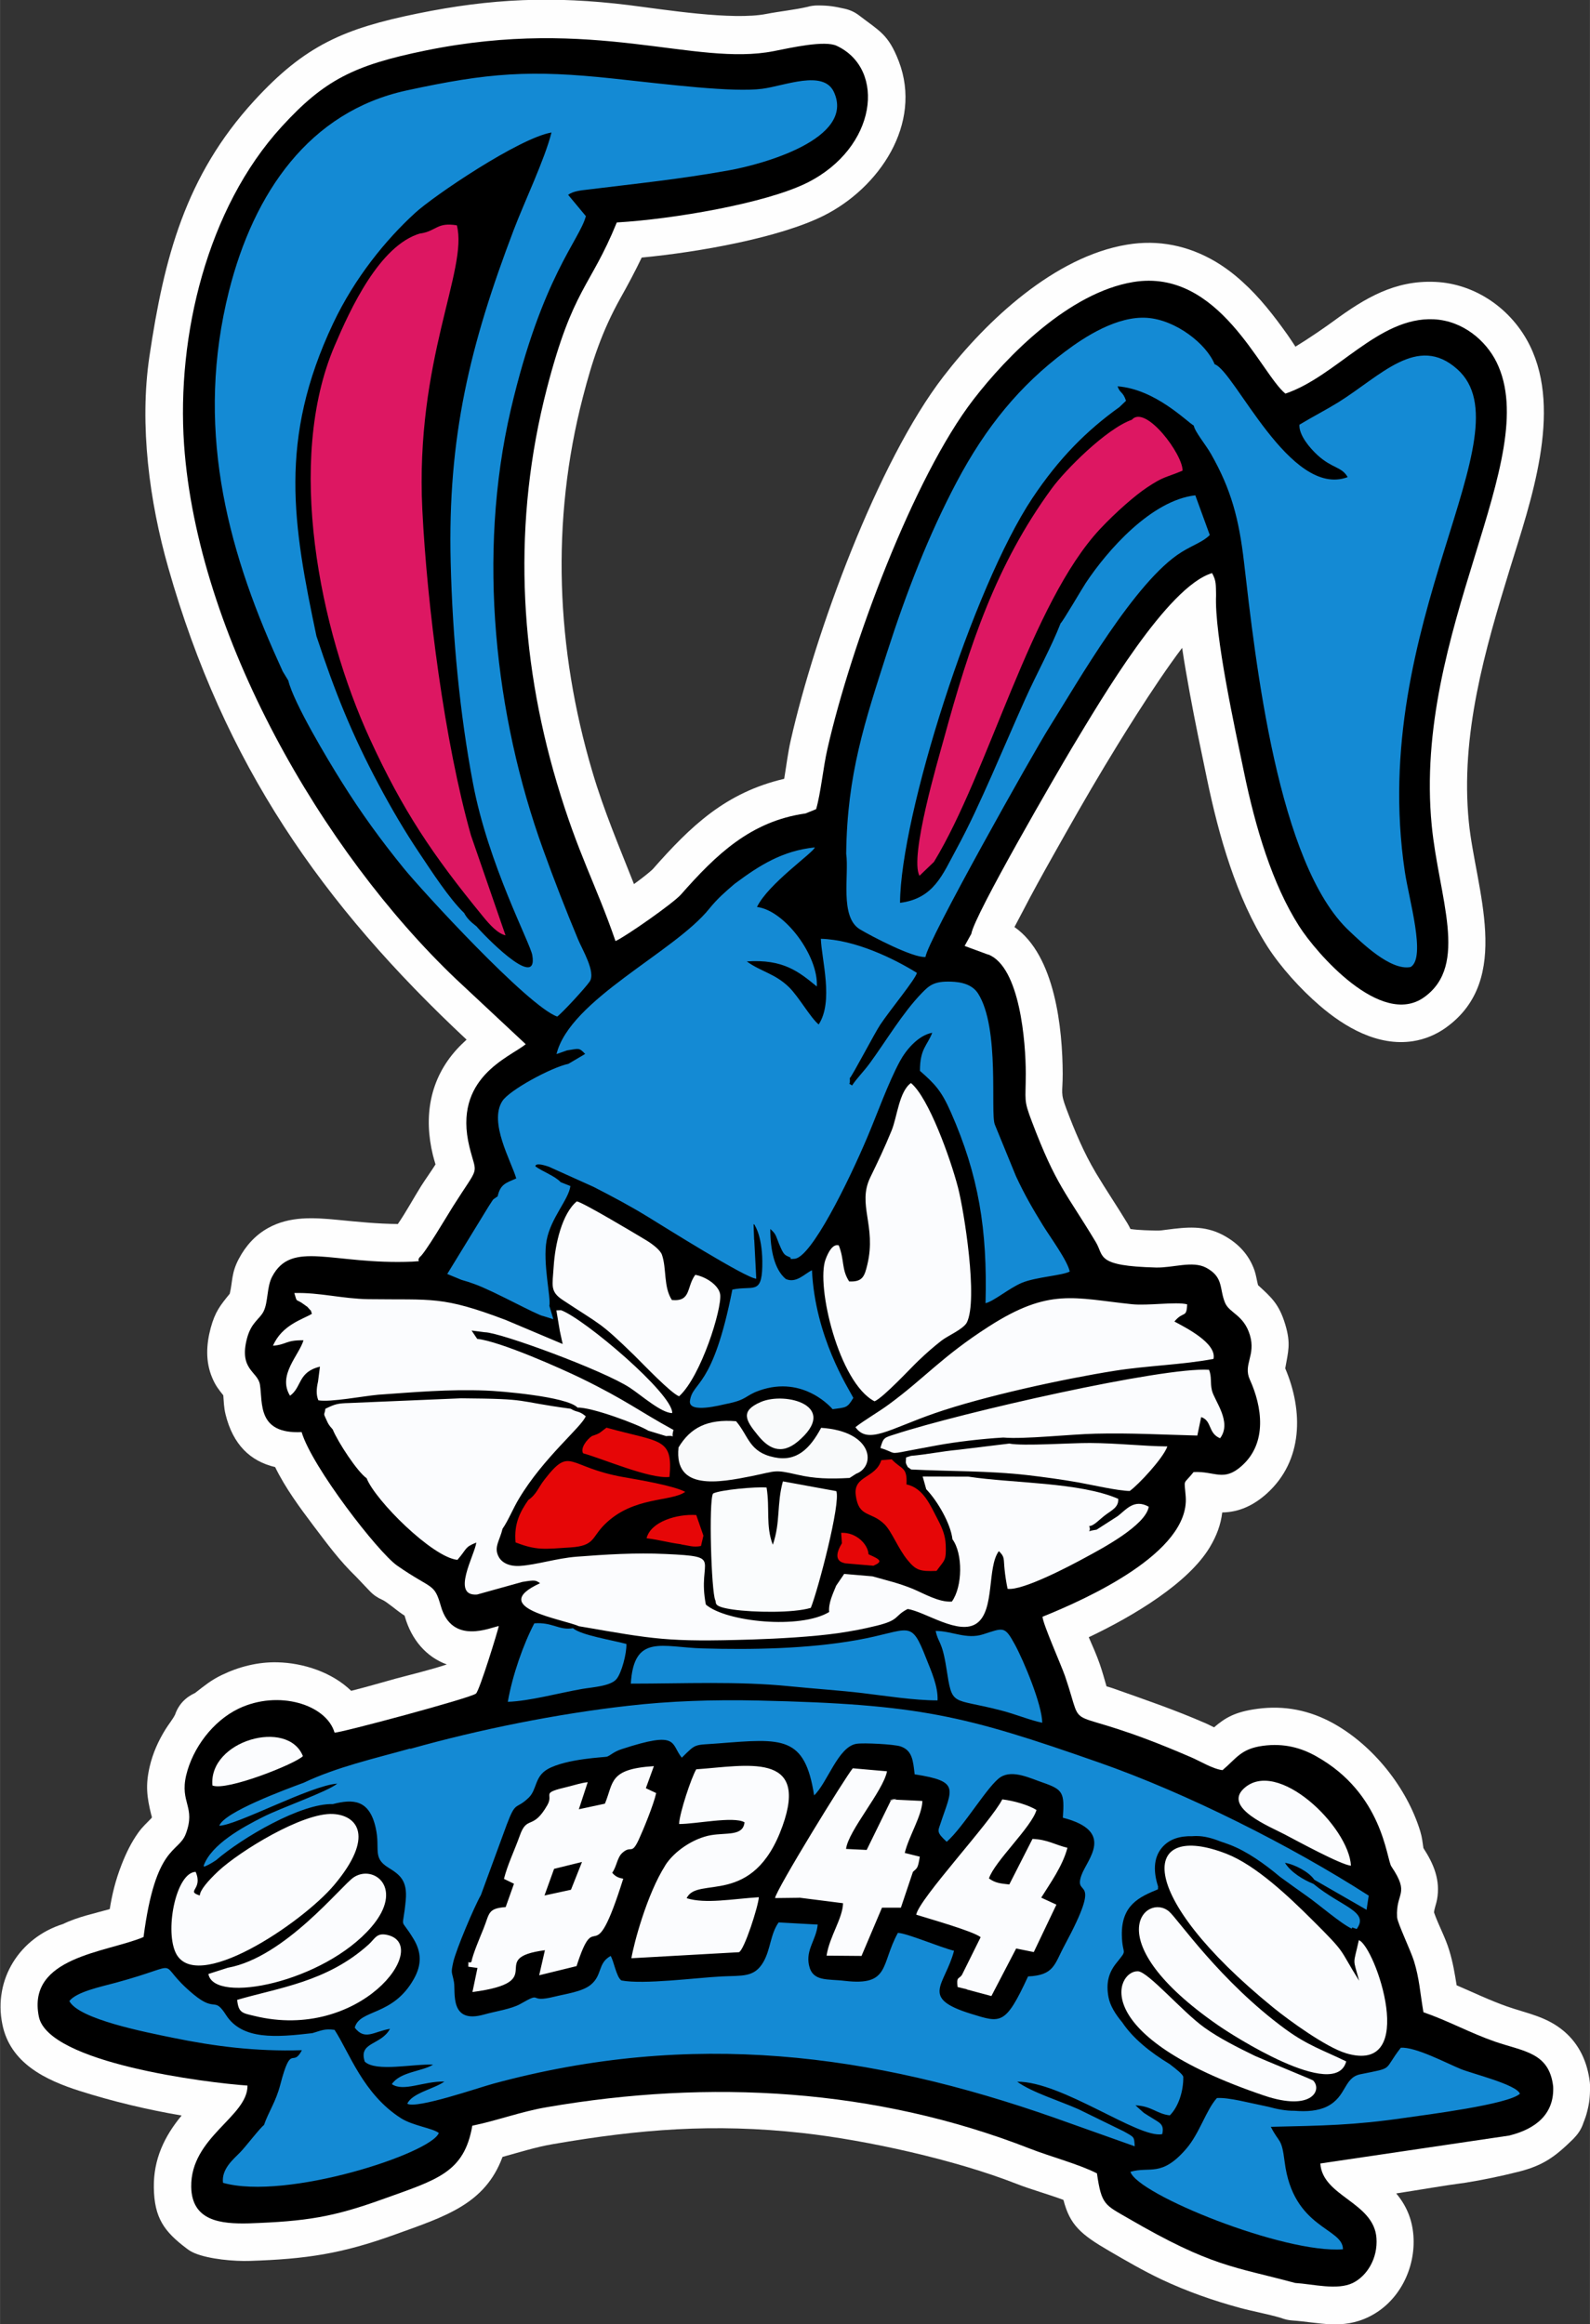 <?xml version="1.0" encoding="UTF-8"?>
<!DOCTYPE svg PUBLIC "-//W3C//DTD SVG 1.1//EN" "http://www.w3.org/Graphics/SVG/1.1/DTD/svg11.dtd">
<!-- Creator: CorelDRAW 2020 (64 Bit) -->
<svg xmlns="http://www.w3.org/2000/svg" xml:space="preserve" width="29.61mm" height="43.27mm" version="1.1" style="shape-rendering:geometricPrecision; text-rendering:geometricPrecision; image-rendering:optimizeQuality; fill-rule:evenodd; clip-rule:evenodd"
viewBox="0 0 111.03 162.26"
 xmlns:xlink="http://www.w3.org/1999/xlink"
 xmlns:xodm="http://www.corel.com/coreldraw/odm/2003">
 <rect x="0" y="0" width="111.03" height="162.26" fill="#333333" stroke="none"/>
 <defs>
  <style type="text/css">
   <![CDATA[
    .fil0 {fill:#FEFEFE}
    .fil1 {fill:black}
    .fil6 {fill:#148AD4}
    .fil2 {fill:#DD1762}
    .fil7 {fill:#E60607}
    .fil5 {fill:#F9FAFB}
    .fil4 {fill:#FAFCFD}
    .fil3 {fill:#FBFCFE}
   ]]>
  </style>
 </defs>
 <g id="Camada_x0020_1">
  <g id="_2421376644928">
   <path class="fil0" d="M90.45 24.21c1,-0.61 2.11,-1.38 2.67,-1.79 2.18,-1.6 4.28,-2.87 7.11,-2.74 2.84,0.13 5.37,1.93 6.61,4.46 2.27,4.62 0.04,10.9 -1.38,15.5 -1.77,5.75 -3.49,11.66 -2.89,17.74 0.46,4.65 3.12,10.99 -1.61,14.37 -0.69,0.49 -1.46,0.81 -2.3,0.94 -2.44,0.37 -4.75,-0.97 -6.53,-2.51 -1.3,-1.12 -2.7,-2.66 -3.63,-4.11 -2.17,-3.41 -3.39,-7.73 -4.21,-11.67 -0.42,-2.01 -0.84,-4.01 -1.21,-6.03 -0.17,-0.96 -0.37,-2.04 -0.53,-3.14 -2.01,2.65 -4.59,6.89 -5.43,8.29 -1.24,2.06 -2.44,4.18 -3.62,6.28 -0.72,1.28 -1.43,2.56 -2.1,3.86 -0.16,0.3 -0.36,0.68 -0.56,1.06 2.85,1.98 3.36,7.13 3.37,10.25 0,1.38 -0.18,1.28 0.26,2.45 0.59,1.56 1.21,3.04 2.06,4.47 0.71,1.19 1.49,2.34 2.21,3.53 0.08,0.13 0.14,0.26 0.2,0.38 0.58,0.09 1.43,0.1 1.81,0.11 0.23,0.01 0.49,-0.03 0.71,-0.06 1.39,-0.18 2.63,-0.32 3.94,0.37 1.05,0.56 1.82,1.36 2.21,2.49 0.1,0.29 0.16,0.7 0.24,1.01 0.94,0.86 1.47,1.32 1.9,2.74 0.41,1.36 0.2,1.91 0,3.07 1.26,2.96 1.27,6.45 -1.31,8.76 -0.89,0.79 -1.89,1.28 -3.09,1.3 -0.1,0.85 -0.39,1.63 -0.87,2.43 -1.5,2.49 -5.27,4.77 -8.45,6.28 0.28,0.64 0.56,1.27 0.77,1.88 0.18,0.52 0.32,1.03 0.47,1.55 0.14,0.04 0.29,0.08 0.43,0.13 2.23,0.79 4.35,1.51 6.52,2.46 0.16,0.07 0.35,0.17 0.56,0.27 0.77,-0.66 1.45,-1.08 3.01,-1.29 1.91,-0.26 3.68,0.1 5.35,1.03 2.77,1.55 5.11,4.48 6.04,7.52 0.13,0.43 0.16,0.77 0.22,1.17 0.72,1.11 1.2,2.24 0.95,3.6 -0.05,0.29 -0.18,0.59 -0.21,0.89 0.3,0.87 0.79,1.74 1.06,2.64 0.26,0.84 0.39,1.64 0.52,2.45 1.17,0.5 2.31,1.05 3.5,1.47 1.45,0.51 2.77,0.7 4,1.74 1.08,0.92 1.63,2.16 1.8,3.55 0.01,0.12 0.02,0.23 0.02,0.35 -0.01,0.66 -0.04,1.07 -0.21,1.72 -0.05,0.21 -0.14,0.48 -0.22,0.68 -0.01,0.02 -0.01,0.03 -0.02,0.04 -0.13,0.42 -0.34,0.77 -0.64,1.08 -0.04,0.05 -0.08,0.09 -0.13,0.14 -1.24,1.21 -2.08,1.83 -3.84,2.26 -1.16,0.29 -2.34,0.54 -3.52,0.73 -0.02,0 -0.04,0.01 -0.05,0.01 -1.66,0.22 -3.28,0.51 -4.91,0.76 0.67,0.8 1.11,1.74 1.2,2.94 0.17,2.29 -1,4.64 -3.1,5.67 -1.87,0.92 -3.47,0.39 -5.35,0.26 -0.29,-0.02 -0.54,-0.08 -0.8,-0.18 -0.91,-0.27 -1.93,-0.45 -2.86,-0.7 -1.88,-0.51 -3.73,-1.16 -5.49,-1.99 -1.26,-0.6 -2.45,-1.29 -3.65,-1.99 -1.98,-1.15 -2.74,-1.81 -3.19,-3.56 -1.08,-0.4 -2.28,-0.73 -3.3,-1.13 -4.23,-1.66 -10.42,-3.04 -14.94,-3.54 -6.17,-0.68 -11.34,-0.27 -17.42,0.78 -1.18,0.2 -2.34,0.57 -3.51,0.89 -1.22,3.31 -4.02,4.16 -7.51,5.42 -3.71,1.34 -6.18,1.71 -10.12,1.84 -1.1,0.04 -2.87,-0.12 -3.87,-0.54 -0.21,-0.09 -0.37,-0.18 -0.55,-0.32 -1.58,-1.19 -2.27,-2.14 -2.3,-4.26 -0.03,-1.97 0.73,-3.57 1.94,-5.03 -2.42,-0.41 -4.83,-0.99 -7.1,-1.71 -2.39,-0.76 -4.87,-1.93 -5.42,-4.66 -0.64,-3.17 1.24,-6.06 4.24,-7 1.02,-0.5 2.17,-0.73 3.26,-1.04 0.17,-1.04 0.39,-1.98 0.83,-3.11 0.31,-0.79 0.66,-1.52 1.15,-2.21 0.32,-0.45 0.62,-0.7 0.95,-1.05 0,-0.02 0.01,-0.04 0.01,-0.05 -0,-0.05 -0.02,-0.11 -0.04,-0.16 -0.31,-1.25 -0.41,-2.08 -0.11,-3.37 0.22,-0.94 0.6,-1.79 1.11,-2.61 0.19,-0.31 0.5,-0.69 0.66,-1.01 0.24,-0.7 0.72,-1.21 1.4,-1.52 0.02,-0.01 0.04,-0.03 0.05,-0.04 0.64,-0.49 1.07,-0.86 1.83,-1.22 1.2,-0.58 2.52,-0.91 3.86,-0.88 1.83,0.04 3.83,0.7 5.16,1.99 1.06,-0.26 2.16,-0.59 3.11,-0.85 1.05,-0.28 2.42,-0.61 3.57,-0.99 -1.45,-0.53 -2.47,-1.74 -2.93,-3.34 -0.01,-0.02 -0.01,-0.05 -0.02,-0.07 -0.07,-0.04 -0.14,-0.09 -0.21,-0.14 -0.32,-0.21 -1.04,-0.83 -1.34,-0.96 -0.34,-0.15 -0.61,-0.33 -0.87,-0.6l-0.97 -1.02c-1.16,-1.12 -1.99,-2.26 -2.96,-3.54 -0.98,-1.3 -1.97,-2.64 -2.69,-4.11 -1.74,-0.41 -2.94,-1.57 -3.46,-3.67 -0.13,-0.53 -0.12,-0.91 -0.16,-1.34 -0.31,-0.39 -0.55,-0.68 -0.78,-1.24 -0.47,-1.12 -0.41,-2.3 -0.1,-3.46 0.31,-1.14 0.67,-1.58 1.33,-2.39 0.21,-0.85 0.1,-1.43 0.63,-2.43 0.48,-0.91 1.15,-1.66 2.05,-2.16 1.51,-0.84 3.19,-0.73 4.85,-0.57 1.44,0.14 2.79,0.28 4.21,0.29 0.56,-0.81 1.13,-1.86 1.62,-2.64 0.29,-0.46 0.69,-1.01 1.01,-1.52 -0.06,-0.21 -0.13,-0.43 -0.18,-0.64 -0.66,-2.7 -0.23,-5.32 1.68,-7.41 0.21,-0.23 0.44,-0.45 0.67,-0.66 -10.12,-9.46 -16.94,-19.25 -20.83,-32.94 -1.32,-4.62 -2.03,-9.97 -1.32,-14.75 1.02,-6.86 2.5,-12.6 7.31,-17.85 3.56,-3.89 6.29,-5.05 11.43,-6.1 5.14,-1.05 9.47,-1.23 14.69,-0.59 2.5,0.31 7.28,1.09 9.66,0.62 0.93,-0.18 1.95,-0.28 2.86,-0.49 0.24,-0.07 0.47,-0.1 0.73,-0.1 0.77,0 1.16,0.07 1.88,0.23 0.39,0.09 0.71,0.24 1.02,0.48 1.4,1.08 2.02,1.29 2.75,3.18 1.68,4.38 -1.38,8.86 -5.25,10.79 -3.07,1.53 -8.68,2.54 -12.7,2.92 -0.46,0.96 -0.95,1.88 -1.49,2.84 -1.28,2.3 -1.96,4.35 -2.62,6.91 -2.25,8.67 -1.87,17.58 0.66,26.13 0.81,2.75 1.89,5.27 2.91,7.86 0.56,-0.41 1.05,-0.79 1.3,-1.03 2.68,-3.04 5.1,-5.36 9.19,-6.32 0.15,-0.9 0.26,-1.84 0.46,-2.7 1.68,-7.42 6.05,-19.42 10.67,-25.4 3.02,-3.92 7.76,-8.35 12.8,-9.19 2.19,-0.37 4.29,0.06 6.2,1.19 0.67,0.4 1.29,0.87 1.87,1.4 1.21,1.09 2.2,2.37 3.14,3.69 0.14,0.2 0.34,0.5 0.55,0.82z"/>
   <path class="fil1" d="M68.99 66.64l-1.63 -0.6 0.47 -0.85c0.19,-1.28 6.06,-11.37 7.06,-13.04 2.01,-3.33 6.62,-11.2 9.75,-12.14 0.3,0.54 0.26,0.8 0.28,1.53 -0.13,2.74 1.34,9.43 1.94,12.32 0.81,3.93 1.99,7.87 3.86,10.8 1.17,1.84 5.71,7.12 8.73,4.96 3.15,-2.25 1.02,-6.97 0.53,-11.99 -1.33,-13.6 7.81,-25.65 4.53,-32.34 -0.74,-1.5 -2.34,-2.9 -4.39,-3 -3.86,-0.18 -6.79,3.99 -10.36,5.19 -1.74,-1.42 -4.63,-8.78 -10.63,-7.79 -4.46,0.74 -8.78,5.12 -11.16,8.21 -4.17,5.41 -8.55,17.15 -10.19,24.38 -0.3,1.3 -0.46,3.07 -0.79,4.21l-0.74 0.3c-3.84,0.54 -6.26,2.89 -8.7,5.66 -0.54,0.61 -3.84,2.92 -4.57,3.25 -1.38,-4 -2.62,-6.07 -4.1,-11.06 -2.64,-8.9 -3.1,-18.23 -0.69,-27.53 1.83,-7.05 3.01,-6.99 4.88,-11.58 3.84,-0.22 10.38,-1.32 13.29,-2.77 4.88,-2.44 5.54,-7.93 2.07,-9.56 -0.84,-0.4 -3.18,0.13 -4.4,0.37 -5.54,1.09 -12.51,-2.46 -24.33,-0.04 -4.99,1.02 -7.06,2.06 -10.03,5.31 -5.22,5.7 -7.34,14.63 -6.82,22.19 0.93,13.31 9.63,28.4 18.98,37.31l4.88 4.56c-1.16,0.94 -5.11,2.34 -3.93,7.17 0.52,2.12 0.76,1.13 -1.16,4.17 -0.44,0.7 -1.96,3.28 -2.31,3.52 -0.29,0.36 0.3,0.25 -0.52,0.32 -5.58,0.23 -8.42,-1.55 -9.79,1.05 -0.38,0.72 -0.27,1.78 -0.6,2.43 -0.28,0.55 -0.85,0.75 -1.15,1.86 -0.59,2.22 0.75,2.31 0.9,3.25 0.2,1.29 -0.2,3.45 2.91,3.31 0.72,2.42 5.33,8.38 6.67,9.32 2.49,1.73 2.58,1.17 3.06,2.85 0.79,2.73 3.5,1.45 4.04,1.37 -0.06,0.32 -1.33,4.45 -1.59,4.71 -0.3,0.3 -9.57,2.78 -9.88,2.73 -0.57,-1.96 -3.92,-3.01 -6.71,-1.67 -1.78,0.86 -3.19,2.73 -3.65,4.64 -0.46,1.94 0.69,2.2 -0.03,4.1 -0.52,1.37 -2.1,0.71 -2.95,7.2 -2.57,1.09 -8.16,1.36 -7.31,5.56 0.66,3.24 11.77,4.62 14.57,4.81 0.02,2.18 -3.98,3.59 -3.93,7.07 0.04,2.38 2.05,2.6 4.03,2.55 4,-0.14 5.88,-0.44 9.32,-1.68 3.81,-1.37 5.71,-1.84 6.28,-5.14 1.69,-0.34 3.42,-0.99 5.2,-1.29 11.35,-1.96 22.95,-1.33 33.76,2.9 1.38,0.54 3.44,1.09 4.66,1.72 0.32,2.21 0.55,2.19 2.19,3.14 5.84,3.4 7.36,3.35 11.65,4.51 1.26,0.08 2.94,0.53 4.03,-0 1.01,-0.5 1.75,-1.74 1.65,-3.13 -0.18,-2.52 -3.77,-2.9 -3.92,-5.21l13.19 -1.95c1.9,-0.47 3.16,-1.54 3.07,-3.43 -0.28,-2.38 -2.04,-2.43 -4.07,-3.13 -1.7,-0.59 -3.28,-1.46 -4.99,-2.05 -0.24,-1.4 -0.28,-2.34 -0.66,-3.57 -0.22,-0.71 -1.16,-2.68 -1.18,-3.06 -0.1,-1.77 0.93,-1.57 -0.4,-3.55 -0.35,-0.53 -0.59,-5.09 -5.25,-7.69 -1.03,-0.58 -2.23,-0.93 -3.72,-0.73 -1.54,0.21 -1.84,0.87 -2.82,1.7 -0.67,-0.08 -1.55,-0.62 -2.15,-0.88 -9.52,-4.13 -7.3,-1.17 -8.85,-5.69 -0.25,-0.73 -1.56,-3.67 -1.57,-4.14 3.1,-1.25 10.28,-4.48 10,-8.38 -0.1,-1.32 -0.21,-0.77 0.55,-1.72 1.49,-0.08 2.09,0.71 3.37,-0.44 1.8,-1.61 1.41,-4.14 0.56,-6.01 -0.49,-1.07 0.43,-1.68 -0,-3.12 -0.43,-1.41 -1.42,-1.52 -1.73,-2.24 -0.42,-1 -0.08,-1.79 -1.33,-2.46 -0.95,-0.5 -2.31,0.02 -3.5,-0.01 -4.22,-0.11 -3.61,-0.79 -4.19,-1.76 -2.09,-3.48 -2.77,-3.94 -4.47,-8.42 -0.6,-1.57 -0.43,-1.43 -0.43,-3.37 -0,-2.16 -0.4,-7.42 -2.61,-8.3z"/>
   <path class="fil2" d="M79.05 29.3c-1.79,0.62 -4.68,3.53 -5.61,4.81 -3.87,5.29 -5.73,10.88 -7.54,17.51 -0.38,1.39 -2.41,8.22 -1.69,9.52l1.01 -0.97c3.82,-6.28 6.77,-18.07 11.6,-23.24 1.11,-1.18 2.45,-2.35 3.28,-2.9 1.2,-0.79 1.17,-0.63 2.48,-1.17 0.03,-1.13 -2.57,-4.61 -3.53,-3.57zm-49.69 -13.01c-2.86,0.82 -4.91,5.31 -5.99,7.84 -3.45,8.04 -1.05,19.83 2.46,27.46 2.29,4.99 4.38,8.1 7.87,12.36 0.51,0.63 1.04,1.21 1.6,1.35l-2.41 -6.97c-1.85,-6.52 -3.07,-16.08 -3.4,-22.75 -0.51,-10.45 3.22,-16.78 2.41,-19.85 -1.4,-0.23 -1.41,0.39 -2.53,0.57z"/>
   <path class="fil3" d="M76.05 106.54c0.32,-0 0.68,-0.42 1.11,-0.75 0.47,-0.36 0.96,-0.55 0.93,-1.15 -2.68,-1.17 -7.37,-1.08 -10.46,-1.55l-3.2 -0.01 0.25 0.89c0.77,0.79 1.71,2.4 1.83,3.49 0.74,1.01 0.71,3.31 -0.04,4.35 -0.9,0.07 -1.96,-0.57 -2.76,-0.9 -1.02,-0.41 -1.7,-0.55 -2.78,-0.86l-1.98 -0.17 -0.56 0.82c-0.22,0.55 -0.55,1.21 -0.49,1.84 -2.01,1.22 -7.2,0.7 -8.61,-0.52 -0.63,-3.2 1.35,-3.34 -2.8,-3.53 -2.11,-0.1 -4.18,0.03 -6.25,0.19 -1.37,0.11 -2.76,0.56 -3.91,0.64 -0.74,0.05 -1.3,-0.2 -1.53,-0.68 -0.32,-0.64 0.1,-1.1 0.29,-1.91 0.41,-0.59 0.73,-1.41 1.14,-2.09 1.73,-2.9 4.42,-5.05 4.67,-5.77 -0.52,-0.42 -0.57,-0.23 -1.05,-0.52 -4.07,-0.55 -2.65,-0.69 -7.65,-0.73l-7.83 0.33c-0.79,0.02 -0.97,0.07 -1.65,0.4 -0.07,0.53 -0.19,0.2 0.12,0.88 0.1,0.22 0.1,0.18 0.2,0.34l0.19 0.22c0.37,0.9 1.73,2.97 2.37,3.41 0.6,1.54 4.59,5.52 6.34,5.7 0.71,-0.82 0.48,-0.87 1.32,-1.21 -0.11,0.87 -1.79,3.76 0.05,3.63l3.16 -0.88c0.9,-0.15 0.94,-0.12 1.24,0.09 -3.74,1.72 1.61,2.5 2.71,3 5.35,0.92 6.1,1.11 12.09,0.93 1.85,-0.06 4.21,-0.19 5.99,-0.44 0.96,-0.14 1.81,-0.3 2.7,-0.52 1.67,-0.41 1.21,-0.67 2.18,-1.17 1.23,0.18 3.6,1.89 4.84,0.99 1.26,-0.91 0.7,-3.92 1.53,-5.03 0.43,0.41 0.32,0.52 0.4,1.27 0.04,0.42 0.12,0.93 0.21,1.36 1.05,0.15 4.4,-1.62 5.46,-2.2 1.05,-0.57 4.18,-2.21 4.4,-3.53 -1.02,-0.57 -1.58,0.2 -2.16,0.65l-1.48 0.95c-0.93,0.14 -0.31,0.23 -0.52,-0.24zm18.29 23.71c-0.15,-2.73 -5.15,-7.57 -7.49,-5.38 -1.44,1.35 1.85,2.66 2.87,3.2 0.84,0.44 3.92,2.12 4.62,2.18zm-79.51 -5.6c0.98,0.41 5.8,-1.51 6.32,-2.05 -1.05,-2.64 -6.59,-1.09 -6.32,2.05zm0.4 5.99c-0.71,0.67 -1.27,1.32 -1.28,1.69 -1.01,-0.32 0.25,-0.4 -0.29,-1.65 -1.33,0.04 -2.14,3.89 -1.43,5.57 1.31,3.1 8.87,-2 11.1,-4.65 2.84,-3.37 1.64,-4.87 -0.08,-4.96 -2.12,-0.11 -6.52,2.6 -8.02,4zm0.69 6.73l-1.37 0.44c0.38,2.14 8.07,0.58 11.39,-3.29 2.32,-2.71 0.15,-4.38 -1.24,-3.46 -0.87,0.58 -4.8,5.58 -8.77,6.31zm0.64 2.25c0.09,0.92 0.38,0.92 1.21,1.12 7.36,1.8 12.4,-4.9 9.3,-5.65 -0.78,-0.19 -0.87,0.25 -1.34,0.67 -2.91,2.62 -6.3,3.01 -9.18,3.86zm77.42 3.72c5.18,1.56 2.04,-7.49 0.91,-7.89 -0.4,1.83 -0.43,1.16 0.02,2.83 -1.48,-2.34 -0.76,-1.75 -3.35,-4.32 -1.56,-1.55 -3.86,-3.74 -5.91,-4.54 -5.97,-2.33 -6.55,2.75 3.27,10.74 1.12,0.91 3.69,2.77 5.07,3.18zm-2.31 1.89c-0.04,-0.04 -3.67,-1.53 -4.03,-1.7 -1.23,-0.6 -2.51,-1.24 -3.55,-1.99 -1.52,-1.09 -3.92,-3.9 -4.63,-3.92 -1.53,-0.05 -3.56,4.49 8.82,8.68 3.38,1.14 4.08,-0.44 3.4,-1.07zm2.35 -1.31c-1.64,-0.8 -2.7,-1.12 -4.26,-2.26 -4.56,-3.34 -7.51,-7.69 -8.12,-8.21 -1.59,-1.37 -5.17,1.99 3.42,7.94 0.9,0.63 8.2,5.35 8.95,2.52zm-26.51 -5.03l1.72 0.46 1.73 -3.32 1.23 0.25 1.58 -3.31 -1.06 -0.49c0.62,-1 1.49,-2.19 1.83,-3.48 -0.85,-0.2 -1.39,-0.58 -2.44,-0.62l-1.62 3.18c-0.64,-0.07 -0.98,-0.1 -1.42,-0.42 0.38,-1.18 2.97,-3.57 3.32,-4.78 -0.55,-0.34 -1.55,-0.64 -2.39,-0.74 -0.79,1.57 -5.81,6.94 -6.01,8.05 0.88,0.28 3.95,1.14 4.5,1.57l-1.31 2.64c-0.23,0.32 -0.39,0.09 -0.3,0.84l0.66 0.16zm-26.87 -8.9l-0.77 1.94 -1.85 0.4 0.67 -1.86 1.95 -0.48zm-7.73 6.98c-0.26,0.16 -0.18,-0.27 -0.21,0.33l0.64 0.09 -0.35 1.68c5.54,-0.73 0.83,-2.36 5.06,-2.92l-0.4 1.75 2.61 -0.64c1.43,-4.44 1.08,0.83 3.26,-6.1 -0.05,-0.03 -0.46,-0.02 -0.77,-0.42 0.31,-0.42 0.34,-1.04 0.69,-1.37 0.65,-0.6 0.64,0.18 1.16,-0.93 0.32,-0.69 1.05,-2.47 1.22,-3.26l-0.72 -0.34 0.56 -1.54c-3.16,0.2 -2.8,1.13 -3.42,2.62l-1.82 0.39 0.62 -1.89c-0.46,0.05 -0.87,0.19 -1.31,0.3 -2.1,0.49 -1.02,0.45 -1.51,1.3 -1.02,1.79 -1.41,0.68 -1.92,2.12 -0.39,1.09 -0.85,2.01 -1.11,3.03l0.7 0.34 -0.58 1.63c-1.28,0.09 -1.12,0.46 -1.55,1.51 -0.27,0.67 -0.73,1.73 -0.85,2.34zm13.54 -6.73c-1.28,2.01 -2.2,5.48 -2.36,6.47l7.51 -0.42c0.37,-0.14 1.36,-3.23 1.39,-3.84 -1.87,0.12 -3.72,0.48 -5.04,0.07 0.73,-1.6 4.63,0.71 6.69,-5.03 1.88,-5.24 -2.54,-4.21 -6.02,-3.97 -0.34,0.56 -1.17,3.05 -1.2,3.82 1.13,0.01 3.81,-0.56 4.57,-0.12 -0.1,0.98 -1.24,0.71 -2.35,0.9 -1.19,0.21 -2.54,1.09 -3.19,2.11zm9.35 2.24l3.07 0.39c-0.03,1.08 -0.95,2.32 -1.15,3.66l2.44 0.02 1.43 -3.37 1.32 -0 0.84 -2.5c0.29,-0.28 0.34,-0.19 0.48,-1.06l-1.05 -0.26c0.28,-1.17 1.21,-2.61 1.23,-3.63l-1.89 -0.09c-1.21,0.14 0.9,-0.22 -0.31,0.06l-1.69 3.45 -1.44 -0.07c0.15,-1.27 2.59,-4.03 2.86,-5.42l-2.39 -0.21c-0.53,0.63 -5.33,8.43 -5.43,9.06l1.68 -0.02zm-33.6 -36c-0.11,0.48 -0.13,0.91 0.03,1.28 0.83,0.15 3.16,-0.3 4.18,-0.39 2.57,-0.18 4.88,-0.39 7.53,-0.29 0.92,0.03 5.66,0.41 6.39,1.19 0.98,-0.04 4.23,1.17 4.94,1.61l1.25 0.38c0.78,-0.1 0.29,0.3 0.51,-0.43 -2.45,-1.34 -3.26,-2.05 -6.45,-3.61 -1.38,-0.67 -5.63,-2.57 -7.26,-2.75l-0.39 -0.58 0.93 0.12c1.04,-0 8.26,2.65 10.12,3.87 0.78,0.51 2.21,1.78 2.96,1.77 0.06,-1.33 -6.12,-6.57 -7.76,-7.18l-0.33 0.01 0.24 1.43 0.2 0.92 -3.98 -1.68c-4.47,-1.69 -5.08,-1.39 -9.58,-1.45 -1.86,-0.03 -3.42,-0.48 -5.18,-0.43 0.23,0.76 0.05,0.33 0.68,0.8 0.29,0.22 0.16,0.08 0.36,0.31 0.27,0.31 0.01,-0.14 0.19,0.34 -0.64,0.39 -2.09,0.77 -2.72,2.23 0.97,-0.08 0.88,-0.4 2.13,-0.38 -0.3,1.04 -1.83,2.43 -0.94,3.87 0.84,-0.6 0.53,-1.65 2.09,-2.03l-0.14 1.09zm18.08 -12.61c-1.03,0.85 -1.52,2.97 -1.62,4.58 -0.08,1.3 -0.27,1.71 0.64,2.31 2.7,1.79 2.54,1.48 4.99,3.86 0.67,0.66 2.53,2.62 3.13,2.86 1.54,-1.4 3,-6.12 2.87,-7.11 -0.09,-0.64 -1,-1.24 -1.74,-1.37 -0.63,0.86 -0.27,1.88 -1.63,1.76 -0.6,-0.91 -0.36,-2.21 -0.7,-3.17 -0.12,-0.32 -0.63,-0.73 -1.19,-1.06 -0.83,-0.5 -4.28,-2.56 -4.75,-2.66zm19.01 5.58c-0.54,-0.84 -0.31,-1.48 -0.72,-2.51 -0.06,0.01 -0.47,-0.22 -0.92,0.98 -0.68,1.81 0.92,8.62 3.42,9.91 0.63,-0.27 2.55,-2.35 3.08,-2.85 0.58,-0.55 1,-0.92 1.6,-1.39 0.42,-0.33 1.49,-0.78 1.76,-1.25 0.81,-1.59 -0.2,-7.85 -0.61,-9.43 -0.53,-2.04 -2.06,-6.3 -3.29,-7.3 -0.83,0.6 -0.96,2.37 -1.35,3.32 -0.5,1.22 -0.95,2.16 -1.49,3.27 -0.92,1.9 0.44,3.38 -0.2,6.07 -0.2,0.86 -0.35,1.24 -1.29,1.19zm0.45 10.19c0.87,1.23 2.37,0.12 5.54,-0.98 3.41,-1.18 8.91,-2.38 12.55,-2.96 2.26,-0.36 4.75,-0.42 6.91,-0.83 0.24,-1.1 -1.95,-2.19 -2.73,-2.61 0.64,-0.77 0.85,-0.2 0.89,-1.2 -0.76,-0.2 -2.74,0.11 -3.87,-0.01 -4.03,-0.42 -5.74,-1.16 -9.97,1.55 -3.29,2.11 -4.49,3.61 -6.97,5.43 -0.74,0.55 -1.73,1.11 -2.36,1.61zm1.74 1.45c1.13,0.34 0.54,0.47 1.95,0.19 0.66,-0.13 1.3,-0.24 2.03,-0.38 1.38,-0.25 3.09,-0.45 4.6,-0.54 1.47,0.13 4.64,-0.23 6.44,-0.27 2.43,-0.06 4.71,0.07 7.11,0.13l0.27 -1.29c0.77,0.26 0.46,1.12 1.32,1.48 0.86,-1.14 -0.4,-2.62 -0.57,-3.34 -0.13,-0.56 0,-0.92 -0.2,-1.44 -3.19,-0.22 -17.3,2.99 -21.93,4.5 -0.75,0.24 -0.82,0.22 -1.02,0.96zm2.13 0.55l-0.34 0.11c-0.02,0.46 -0.05,0.33 0.12,0.67l0.24 0.17c2.76,0.14 5.36,0.08 8.09,0.39 1.2,0.14 2.37,0.3 3.57,0.51 0.95,0.17 2.77,0.59 3.6,0.6 0.6,-0.43 2.32,-2.26 2.63,-3.11 -1.74,-0.02 -3.49,-0.23 -5.4,-0.24 -1.33,-0.01 -4.67,0.23 -5.64,0.04l-3.54 0.43c-1.19,0.11 -2.19,0.33 -3.34,0.43z"/>
   <path class="fil4" d="M53.96 107.83c-0.5,-1.31 -0.19,-2.52 -0.43,-3.98 -0.73,-0.07 -3.26,0.16 -3.74,0.42 -0.31,0.52 -0.12,6.89 0.16,7.45 0.1,0.2 -0.21,0.44 1.25,0.65 1.42,0.2 4.2,0.25 5.42,-0.12 0.5,-1.24 2.1,-7.31 1.78,-8.15l-3.73 -0.68c-0.44,1.59 -0.16,2.84 -0.7,4.41z"/>
   <path class="fil5" d="M47.38 101.07c-0.31,3.02 2.82,2.44 5.12,1.98 1.76,-0.36 1.54,-0.47 3.17,-0.1 1.2,0.28 2.26,0.31 3.66,0.23l0.45 -0.29c1.41,-0.53 1.2,-2.97 -2.44,-3.21 -0.77,1.44 -1.7,2.39 -3.27,2.06 -1.77,-0.36 -1.78,-1.48 -2.67,-2.52 -1.98,-0.16 -3.19,0.43 -4.03,1.85z"/>
   <path class="fil6" d="M65.34 113.87c0.19,0.88 0.44,0.65 0.74,2.55 0.44,2.81 0.3,2.07 3.86,3 0.97,0.25 2,0.68 2.84,0.85 -0.01,-1.26 -1.29,-4.32 -1.91,-5.46 -0.72,-1.32 -0.79,-1.17 -2.23,-0.71 -1.16,0.37 -2.17,-0.24 -3.3,-0.24zm-12.68 -27.32l-0.04 -1.09c0.04,0.03 0.09,0.04 0.1,0.11 0,0.01 0.56,0.81 0.51,2.86 -0.05,1.98 -0.67,1.3 -2.09,1.6 -1.37,6.97 -2.76,6.37 -2.96,7.76 -0.14,0.93 2.23,0.28 2.5,0.23 1.54,-0.3 1.31,-0.58 2.34,-0.94 3.13,-1.11 5.12,1.3 5.12,1.3 0.97,-0.13 1.02,-0.08 1.45,-0.79 -0.37,-0.71 -2.67,-4.26 -2.89,-8.91 -0.49,0.22 -1.09,0.94 -1.83,0.61 -0.81,-0.68 -1.08,-2.07 -1.08,-3.49 0.39,0.35 0.36,0.4 0.6,1.01 0.36,0.87 0.4,0.79 0.8,0.98 0.1,0.11 -0.14,0.12 0.29,0.09 1.16,-0.07 3.75,-5.33 5.1,-8.52 0.69,-1.63 1.44,-3.75 2.26,-5.27 0.42,-0.78 1.27,-1.81 2.26,-1.99 -0.36,0.92 -0.86,1.11 -0.86,2.66 1.05,0.92 1.5,1.39 2.16,2.89 1.94,4.4 2.56,8.2 2.42,13.33 0.57,-0.13 1.64,-1.04 2.53,-1.42 0.98,-0.41 2.84,-0.51 3.35,-0.79 -0.15,-0.76 -1.39,-2.44 -1.88,-3.24 -0.67,-1.09 -1.26,-2.09 -1.88,-3.43l-1.47 -3.59c-0.33,-0.82 0.37,-6.73 -1.17,-9.15 -0.4,-0.62 -1.13,-0.81 -1.92,-0.83 -1.14,-0.03 -1.47,0.24 -2.03,0.82 -1.33,1.38 -2.46,3.3 -3.6,4.86 -0.46,0.63 -0.89,1.03 -1.25,1.57 -0.35,-0.25 -0.1,0.09 -0.16,-0.51 0.19,-0.18 1.74,-3.15 2.12,-3.72 0.72,-1.08 2.45,-3.16 2.57,-3.63 -1.59,-0.99 -4.31,-2.32 -6.71,-2.38 0.06,1.51 0.9,4.36 -0.15,5.98 -0.56,-0.45 -1.37,-1.9 -2.06,-2.59 -0.99,-0.97 -1.97,-1.09 -2.96,-1.81 2.55,-0.17 3.62,0.71 4.89,1.75 0.12,-2.13 -2.24,-5.32 -4.18,-5.55 0.79,-1.63 3.94,-3.79 4.04,-4.16 -2.26,0.23 -3.87,1.25 -5.61,2.55 -0.63,0.54 -1.19,1.02 -1.77,1.74 -2.45,3.04 -9.73,6.34 -10.66,10.14l0.74 -0.26c0.8,-0.11 0.82,-0.23 1.26,0.25l-1.17 0.69c-1.2,0.25 -4.15,1.85 -4.62,2.61 -0.94,1.49 0.62,4.17 0.98,5.39 -0.73,0.32 -1.11,0.4 -1.3,1.25 -0.46,0.32 -0.23,0.12 -0.61,0.67l-2.91 4.75 0.99 0.41c0.38,0.11 0.58,0.17 0.9,0.29 1.31,0.46 4.43,2.2 4.82,2.24l0.7 0.22 -0.28 -0.94c0.13,-0.51 -0.48,-3.02 -0.19,-4.57 0.29,-1.56 1.55,-2.86 1.66,-3.79l-0.68 -0.27c-0.39,-0.43 -1.27,-0.74 -1.76,-1.1 0,-0 -0.09,-0.33 0.93,0.02l3.13 1.41c1.36,0.7 2.5,1.3 3.79,2.09 1.13,0.69 6.85,4.29 7.57,4.32l-0.14 -2.71zm30.7 -56.84c0.09,0.45 0.83,1.32 1.21,1.99 1.4,2.46 1.95,4.52 2.3,7.54 0.8,6.89 2.35,21.12 7.38,25.78 0.78,0.73 2.85,2.78 4.26,2.49 1.09,-0.66 -0.12,-4.71 -0.41,-6.67 -2.59,-17.39 8.68,-30.6 3.66,-35.07 -2.78,-2.48 -5.35,0.48 -8.31,2.32 -0.86,0.53 -1.71,0.96 -2.71,1.56 -0.04,0.74 0.74,1.64 1.27,2.13 1.04,0.94 1.68,0.79 2.1,1.53 -4.02,1.5 -7.9,-7.43 -9.29,-7.88 -0.57,-1.42 -2.71,-3.1 -4.71,-3.24 -2.09,-0.15 -4.36,1.32 -5.74,2.36 -3.12,2.34 -5.51,5.21 -7.58,9.13 -1.95,3.69 -3.49,7.65 -4.85,11.88 -1.54,4.81 -2.79,8.49 -2.85,14.04 0.21,1.49 -0.47,4.42 0.96,5.28 0.78,0.47 3.72,2.01 4.58,1.93 0.07,-1.01 7.56,-14.32 8.63,-16.01 2,-3.18 6.01,-10.24 9.24,-12.25 0.82,-0.51 1.53,-0.73 1.98,-1.2l-1.01 -2.77c-3.07,0.35 -6.13,3.83 -7.65,6.12 -0.26,0.39 -1.58,2.66 -1.76,2.82 -0.64,1.65 -1.63,3.42 -2.48,5.31 -0.79,1.76 -1.49,3.41 -2.33,5.31 -0.81,1.82 -1.56,3.48 -2.47,5.15 -0.97,1.78 -1.57,3.44 -3.93,3.74 0.03,-6.06 5.08,-22 9.24,-28.25 1.86,-2.79 3.79,-4.72 6.08,-6.36l0.46 -0.44c-0.22,-0.67 -0.41,-0.49 -0.59,-1.01 2.64,0.2 4.85,2.48 5.32,2.74zm-61.26 14.72c-1.64,-7.79 -2.68,-13.72 1.16,-21.85 1.51,-3.19 3.68,-5.84 5.71,-7.7 1.31,-1.21 7.28,-5.24 9.54,-5.63 -0.47,1.87 -1.9,4.86 -2.63,6.78 -3.06,8.04 -4.63,14.46 -4.41,23.24 0.13,5.26 0.64,10.6 1.56,15.43 1.07,5.66 4,11.14 4.14,11.99 0.44,2.61 -3.62,-1.66 -3.89,-2.01 -0.41,-0.32 -0.67,-0.56 -0.87,-0.94 -1.07,-1.04 -2.26,-2.89 -3.19,-4.28 -0.93,-1.39 -1.86,-2.96 -2.77,-4.67 -1.88,-3.52 -3.08,-6.52 -4.34,-10.34zm6.27 -38.11c-6.78,1.48 -10.65,7.14 -12.38,13.99 -2.35,9.33 -0.26,17.71 3.44,25.87 0.12,0.26 0.22,0.5 0.31,0.69l0.39 0.64c0.37,1.56 2.79,5.58 3.68,7 1.43,2.29 2.81,4.17 4.36,6.08 1.28,1.58 8.71,9.67 10.74,10.38 0.35,-0.25 1.98,-2.02 2.27,-2.45 0.44,-0.66 -0.54,-2.26 -0.82,-2.95 -0.85,-2.04 -1.64,-4.06 -2.44,-6.28 -3.36,-9.3 -4.62,-20.53 -2.25,-30.7 2.17,-9.28 4.81,-11.83 5.24,-13.5l-1.24 -1.49c0.38,-0.27 0.92,-0.31 1.42,-0.37 3.48,-0.43 6.32,-0.71 9.83,-1.34 2.29,-0.41 8.83,-2.19 7.31,-5.47 -0.73,-1.57 -3.42,-0.43 -5.01,-0.22 -2.05,0.26 -6.46,-0.29 -10.35,-0.71 -5.83,-0.63 -8.75,-0.42 -14.5,0.83zm-9.92 142.02c-0.28,0.19 -1.31,1.55 -1.69,1.93 -0.47,0.48 -1.31,1.16 -1.19,2.12 4.44,1.25 14.55,-2.06 15.07,-3.48 -0.43,-0.34 -1.8,-0.5 -2.64,-1.03 -2.65,-1.69 -3.6,-4.58 -4.64,-6.17 -0.71,-0.09 -0.9,0.04 -1.55,0.23 -2.5,0.29 -4.9,0.5 -6.03,-1.27 -0.85,-1.33 -0.7,-0.14 -2.26,-1.43 -2.91,-2.41 -0.31,-2.21 -5.44,-0.82 -1.07,0.29 -2.73,0.63 -3.24,1.28 0.66,1.27 5.32,2.17 7.21,2.56 2.92,0.6 5.8,0.97 9.03,0.87 -0.67,1.29 -0.73,-0.58 -1.51,2.41 -0.31,1.2 -0.83,1.91 -1.14,2.82zm70.28 0.14c3.61,-0.08 5.84,-0.11 9.33,-0.62 1.53,-0.22 7.28,-0.94 8.08,-1.69 -0.24,-0.64 -3.3,-1.39 -4.12,-1.72 -0.96,-0.39 -3.18,-1.57 -4.2,-1.49 -1.28,1.64 -0.4,1.36 -2.82,1.85 -1.18,0.24 -0.95,1.56 -2.33,2.25 -0.62,0.31 -1.42,0.37 -2.27,0.3 -0.61,0.01 -1.25,-0.12 -1.83,-0.28 -1.39,-0.28 -2.74,-0.66 -3.59,-0.61 -0.75,0.82 -1.21,2.46 -2.14,3.54 -1.74,2.02 -2.54,1.21 -3.9,1.61 0.48,1.58 10.74,5.73 14.84,5.41 0.01,-1.52 -3.48,-1.42 -4.07,-6.1 -0.22,-1.75 -0.37,-1.26 -0.97,-2.46zm-46.12 -11.91c-0.89,0.51 -0.53,1.33 -1.38,2.01 -0.59,0.47 -1.73,0.62 -2.5,0.81 -1.96,0.49 -0.74,-0.44 -2.39,0.51 -0.63,0.36 -1.77,0.52 -2.54,0.74 -2.43,0.69 -1.98,-1.56 -2.1,-2.26 -0.13,-0.74 -0.24,-0.56 -0.05,-1.4 0.2,-0.88 1.47,-3.88 1.93,-4.68l1.81 -4.93c0.64,-1.69 0.6,-0.99 1.51,-1.85 0.61,-0.57 0.41,-1.48 1.34,-2.01 1.31,-0.74 4.03,-0.83 4.14,-0.87 0.26,-0.09 0.45,-0.34 1.04,-0.53 4.03,-1.32 3.39,-0.37 4.19,0.6 1.05,-1.04 0.82,-0.86 2.58,-1 4.45,-0.35 6.01,-0.54 6.66,3.63 0.93,-0.87 1.67,-3.4 2.96,-3.6 0.5,-0.08 2.62,0.03 3.07,0.18 0.83,0.28 0.88,0.99 0.99,1.95 3.23,0.5 2.6,1 1.78,3.51 -0.15,0.44 -0.26,0.55 0.46,1.2 1.19,-1.04 2.9,-3.98 3.77,-4.52 0.85,-0.53 2.09,0.1 2.95,0.39 1.41,0.49 1.51,0.7 1.39,2.45 3.7,0.95 1.69,2.91 1.3,4.01 -0.6,1.67 1.59,-0.25 -1.18,4.9 -0.71,1.31 -0.71,2.09 -2.55,2.17 -1.59,3.44 -1.9,3.25 -3.98,2.61 -3.63,-1.12 -1.82,-1.98 -1.19,-4.4 -1.02,-0.26 -3.29,-1.23 -3.92,-1.25 -1.21,2.2 -0.53,3.72 -3.7,3.35 -1.23,-0.15 -2.26,0.08 -2.51,-1.1 -0.23,-1.09 0.51,-1.76 0.61,-2.83l-2.73 -0.15c-0.59,0.84 -0.55,1.89 -1.08,2.79 -0.63,1.06 -1.44,0.91 -2.88,0.98 -1.78,0.09 -5.47,0.58 -7.02,0.28 -0.36,-0.24 -0.54,-1.43 -0.76,-1.72zm-13.97 -14.5c-2.54,0.71 -5.12,1.29 -7.44,2.39 -1.3,0.48 -5.55,2.05 -5.89,3 1.24,-0.03 6.37,-2.81 8.24,-2.94 -0.69,0.57 -3.94,1.69 -5.21,2.34 -1.41,0.71 -3.59,1.9 -4.12,3.39l0.03 0.07c0.25,-0.09 0.53,-0.25 0.83,-0.45 1.85,-1.59 5.96,-3.99 8.16,-3.92 1.39,-0.36 2.56,-0.35 3,1.69 0.32,1.46 -0.25,2.05 0.87,2.74 0.81,0.5 1.35,0.9 1.22,2.29 -0.21,2.27 -0.46,1.02 0.55,2.7 0.54,0.9 0.59,1.78 0.01,2.8 -1.47,2.61 -3.78,2.08 -4.12,3.39 0.72,0.92 1.32,0.27 2.46,0.08 -0.62,1.16 -2.22,0.9 -1.76,2.29 0.79,0.74 3.4,0.14 4.77,0.21 -0.76,0.48 -2.3,0.49 -2.88,1.36 0.82,0.56 2.19,-0.21 3.67,-0.18 -0.68,0.5 -2.27,0.8 -2.59,1.55 0.67,0.37 4.97,-1.12 6,-1.4 13.88,-3.76 26.37,-2.13 39.23,2.39l5.57 1.98c-0.05,-0.68 0,-0.61 -0.76,-1.04l-3.15 -1.54c-1.34,-0.6 -3.24,-1.17 -4.3,-1.93 3.13,-0.03 8.49,4 10.13,3.66 0.17,-0.71 -0.23,-0.81 -0.67,-1.1 -0.22,-0.14 -0.48,-0.29 -0.62,-0.39l-0.58 -0.52c1.14,0.05 1.49,0.6 2.4,0.7 0.59,-0.58 0.96,-1.68 0.94,-2.7 -0.06,-0.18 -0.43,-0.48 -0.95,-0.88 -1.37,-0.83 -2.57,-1.8 -3.31,-2.91 -0.48,-0.57 -0.85,-1.17 -0.96,-1.75 -0.19,-0.99 0.01,-1.71 0.52,-2.36 0.88,-1.1 0.44,-0.46 0.41,-2 -0.03,-2.06 1.19,-2.64 2.52,-3.18l0.01 -0.2c-0.31,-0.96 -0.36,-1.96 0.27,-2.71 0.52,-0.62 1.29,-0.82 2.11,-0.8 0.1,-0.01 0.21,-0.01 0.33,-0.01 0.49,0 1.05,0.14 1.65,0.38 0.24,0.08 0.47,0.16 0.68,0.24 1.16,0.45 2.36,1.29 3.48,2.23 0.71,0.51 1.35,0.98 1.84,1.32 0.88,0.61 2.37,1.92 3.17,2.3l0.02 -0.09 0.32 0.11c0.9,-1.23 -1.05,-1.53 -3.02,-3.15 -0.74,-0.3 -1.57,-0.81 -1.99,-1.47 0.66,0.1 1.68,0.63 2.05,1.18l3.65 2.1 0.15 -0.99c-5.43,-3.49 -12.72,-7.16 -18.85,-9.3 -9.4,-3.29 -12.53,-4.07 -23.76,-4.32 -3.15,-0.07 -6.21,0.03 -9.14,0.37 -4.95,0.56 -10.38,1.65 -15.17,3zm6.81 -3.26c1.53,-0.05 3.59,-0.62 5.2,-0.9 0.71,-0.12 1.99,-0.19 2.4,-0.69 0.36,-0.43 0.72,-1.81 0.69,-2.45 -0.99,-0.27 -3.16,-0.61 -3.73,-1.1 -0.97,0.17 -1.44,-0.44 -2.7,-0.34 -0.76,1.45 -1.53,3.62 -1.85,5.48zm8.6 -1.27c3.7,0 7.5,-0.18 11.06,0.18 1.79,0.18 3.53,0.29 5.12,0.48 1.66,0.2 3.6,0.51 5.24,0.51 0.05,-0.97 -0.46,-2.09 -0.78,-2.9 -1.12,-2.87 -1.09,-1.98 -4.86,-1.31 -3.43,0.61 -7.31,0.68 -10.78,0.58 -2.81,-0.08 -4.79,-1.04 -5,2.46z"/>
   <path class="fil7" d="M41.34 100.25c-0.38,0.25 -0.83,0.87 -0.62,1.21 1.41,0.39 4.67,1.81 6.03,1.65 0.26,-2.76 -0.62,-2.39 -4.4,-3.44 -0.46,0.33 -0.4,0.39 -1.01,0.58zm19.31 8.26c-0.04,-0.71 -0.87,-1.55 -1.91,-1.5l0.05 0.73c-0.81,1.33 0.19,1.36 0.22,1.4l1.98 0.17c0.69,-0.3 0.49,-0.43 -0.34,-0.8zm-0.89 -4.11c0.21,1.57 1.05,1.08 2,2.01 0.52,0.51 0.96,1.72 1.63,2.52 0.56,0.68 0.83,0.79 2.01,0.74 0.56,-0.78 0.69,-0.68 0.64,-1.84 -0.03,-0.59 -0.2,-1.07 -0.54,-1.72 -0.53,-1 -1,-2.22 -2.2,-2.48 0.07,-1.25 -0.35,-1.02 -1.03,-1.75l-0.73 0.06c-0.39,1.28 -1.97,1.06 -1.78,2.45zm-12.2 3.42c0.54,0.08 0.86,0.22 1.39,0.11l0.17 -0.72 -0.5 -1.44c-1.32,-0.09 -3.18,0.45 -3.47,1.62 1.06,0.14 1.44,0.29 2.41,0.42zm-10.67 -3.1c-0.56,0.81 -1.01,1.63 -0.89,2.96 1.48,0.57 1.98,0.47 3.84,0.35 1.71,-0.11 1.46,-0.69 2.38,-1.6 2,-1.99 4.64,-1.56 5.63,-2.28 -0.81,-0.43 -3.17,-0.83 -4.32,-1.03 -3.92,-0.69 -3.66,-2.2 -5.49,0.15 -0.47,0.6 -0.57,1.05 -1.15,1.45z"/>
   <path class="fil5" d="M53.12 97.88c-1.45,0.63 -1.05,1.28 -0.2,2.32 0.7,0.87 1.59,1.44 2.79,0.44 2.97,-2.5 -0.87,-3.51 -2.59,-2.76z"/>
  </g>
 </g>
</svg>
